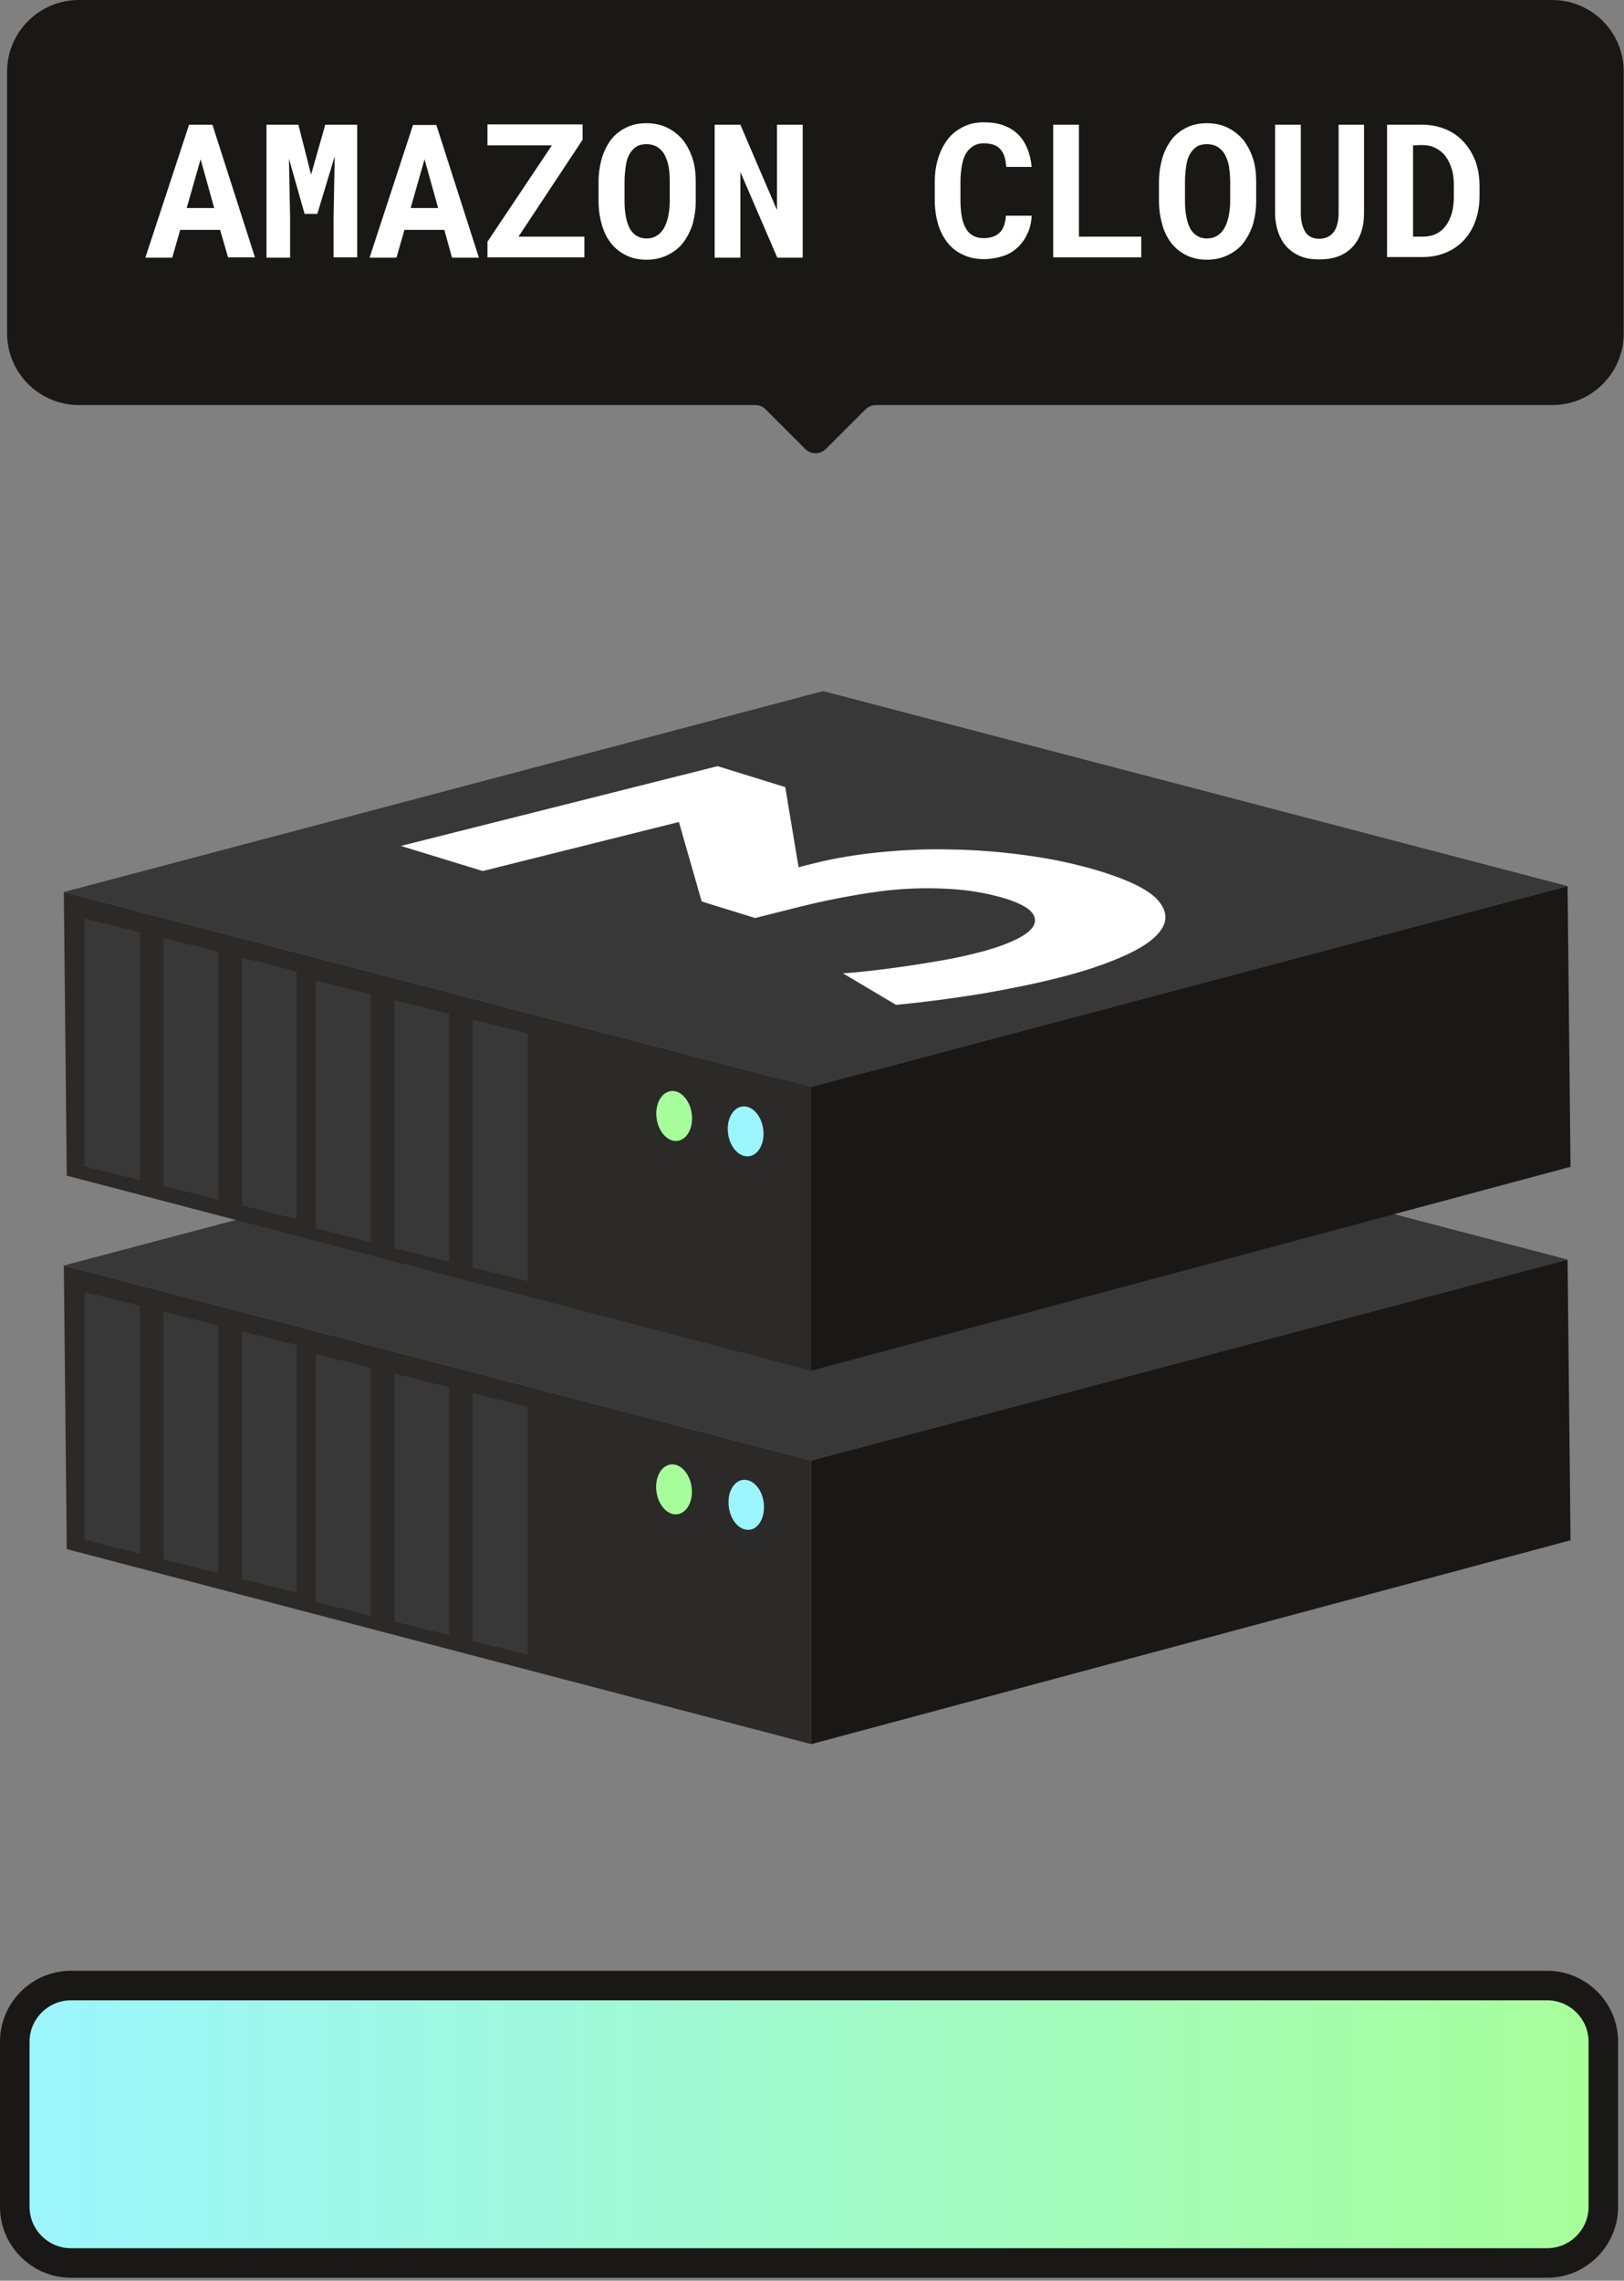 <?xml version="1.0" encoding="utf-8"?>
<!-- Generator: Adobe Illustrator 19.2.1, SVG Export Plug-In . SVG Version: 6.00 Build 0)  -->
<svg version="1.1" id="Layer_1" xmlns="http://www.w3.org/2000/svg" xmlns:xlink="http://www.w3.org/1999/xlink" x="0px" y="0px"
	 viewBox="0 0 549.7 771.9" style="enable-background:new 0 0 549.7 771.9;" xml:space="preserve">
<rect x="0" y="0" width="549.7" height="771.9" fill="#808080" stroke="none"/>
<style type="text/css">
	.st0{fill:#383838;}
	.st1{fill:#2B2A28;}
	.st2{fill:#191816;}
	.st3{fill:#A7FF9B;}
	.st4{fill:#9BF5FC;}
	.st5{fill:#FFFFFF;}
	.st6{fill:url(#SVGID_1_);}
</style>
<polygon class="st0" points="21.6,428.3 274.6,494.3 530.6,426.3 278.6,360.3 "/>
<polygon class="st1" points="22.6,524.3 21.6,428.3 274.6,494.3 274.6,590.3 "/>
<polygon class="st2" points="531.6,521.3 530.6,426.3 274.6,494.3 274.6,590.3 "/>
<polygon class="st0" points="28.7,437.3 47.3,441.9 47.3,525.8 28.7,521.2 "/>
<polygon class="st0" points="55.3,443.9 73.9,448.6 73.9,532.4 55.3,527.8 "/>
<polygon class="st0" points="81.9,450.6 100.4,455.2 100.4,539.1 81.9,534.4 "/>
<polygon class="st0" points="106.9,458.3 125.5,462.9 125.5,546.8 106.9,542.2 "/>
<polygon class="st0" points="133.5,464.9 152,469.5 152,553.4 133.5,548.8 "/>
<polygon class="st0" points="160,471.5 178.6,476.1 178.6,560 160,555.4 "/>
<g>
	<g>
		<g>
			<ellipse transform="matrix(0.99 -0.139 0.139 0.99 -68.041 36.761)" class="st3" cx="228.4" cy="504.1" rx="6" ry="8.5"/>
		</g>
	</g>
</g>
<g>
	<g>
		<g>
			<path class="st4" d="M252.5,517.7c-3.3-0.5-6-4.7-5.9-9.4c0-4.6,2.8-8,6.1-7.4c3.3,0.5,6,4.7,5.9,9.4S255.8,518.3,252.5,517.7z"
				/>
		</g>
	</g>
</g>
<polygon class="st0" points="21.6,301.9 274.6,367.9 530.6,299.9 278.6,233.9 "/>
<polygon class="st1" points="22.6,397.9 21.6,301.9 274.6,367.9 274.6,463.9 "/>
<polygon class="st2" points="531.6,394.9 530.6,299.9 274.6,367.9 274.6,463.9 "/>
<g>
	<g>
		<g>
			<path class="st5" d="M242.9,259.3l22.9,7.1l4.5,27.1l6-1.5c6.1-1.5,13.1-2.7,20.9-3.5s15.9-1.2,24.4-1c8.5,0.1,17.1,0.8,25.9,2
				s17.1,3,25,5.4c9.6,3,15.9,6.1,19,9.3c3.1,3.3,3.8,6.5,2,9.7s-5.8,6.3-12.1,9.2c-6.3,2.9-14.1,5.6-23.4,7.9
				c-7.9,2-16.4,3.7-25.6,5.3c-9.2,1.5-18.9,2.8-29.1,3.8l-18-10.7c2.4-0.1,5.4-0.4,9-0.8s7.5-0.9,11.7-1.5s8.4-1.3,12.5-2
				s7.9-1.5,11.4-2.4c5.8-1.4,10.4-3,13.7-4.6c3.4-1.6,5.5-3.3,6.3-4.9s0.5-3.2-1-4.8c-1.5-1.5-4.3-2.9-8.3-4.2
				c-5-1.5-10.3-2.6-16-3.1c-5.6-0.5-11.4-0.6-17.2-0.3c-5.9,0.3-11.9,1.1-18.2,2.2c-6.3,1.1-12.6,2.4-18.9,4l-14.7,3.7l-18.1-5.6
				l-7.7-26.9l-66.4,16.6l-27.7-8.5L242.9,259.3z"/>
		</g>
	</g>
</g>
<polygon class="st0" points="28.7,310.9 47.3,315.5 47.3,399.4 28.7,394.8 "/>
<polygon class="st0" points="55.3,317.5 73.9,322.1 73.9,406 55.3,401.4 "/>
<polygon class="st0" points="81.9,324.1 100.4,328.8 100.4,412.6 81.9,408 "/>
<polygon class="st0" points="106.9,331.9 125.5,336.5 125.5,420.4 106.9,415.7 "/>
<polygon class="st0" points="133.5,338.5 152,343.1 152,427 133.5,422.4 "/>
<polygon class="st0" points="160,345.1 178.6,349.7 178.6,433.6 160,429 "/>
<g>
	<g>
		<g>
			
				<ellipse transform="matrix(0.99 -0.139 0.139 0.99 -50.421 35.527)" class="st3" cx="228.4" cy="377.7" rx="6" ry="8.5"/>
		</g>
	</g>
</g>
<g>
	<g>
		<g>
			
				<ellipse transform="matrix(0.99 -0.139 0.139 0.99 -50.91 38.951)" class="st4" cx="252.6" cy="382.9" rx="6" ry="8.5"/>
		</g>
	</g>
</g>
<path class="st2" d="M26.7,137.1h229c1.3,0,2.6,0.5,3.5,1.5l13.3,13.3c2,2,5.1,2,7.1,0l13.3-13.3c0.9-0.9,2.2-1.5,3.5-1.5h229
	c13.4,0,24.2-10.9,24.2-24.2V24.2c0-13.4-10.9-24.2-24.2-24.2H26.7C13.3,0,2.4,10.9,2.4,24.2v88.6C2.4,126.2,13.3,137.1,26.7,137.1z
	"/>
<path class="st2" d="M523.7,770.9H24c-13.2,0-24-10.8-24-24V691c0-13.2,10.8-24,24-24h499.7c13.2,0,24,10.8,24,24v55.9
	C547.7,760.1,536.9,770.9,523.7,770.9z"/>
<g>
	<path class="st5" d="M74.5,77.8H61l-2.7,9.4h-9.1l14.8-45h7.9l14.4,44.9h-9.1L74.5,77.8z M63.2,70.4h9.3l-4.6-16.5L63.2,70.4z"/>
	<path class="st5" d="M101,42.2l4.3,16.9l4.8-16.9h10.8v44.9h-8V73.9l0.4-21l-5.9,19.5h-4.3l-5.3-18.7l0.4,20.2v13.3h-8v-45H101z"/>
	<path class="st5" d="M150.4,77.8h-13.5l-2.7,9.4h-9.1l14.7-44.9h7.9l14.4,44.9H153L150.4,77.8z M139,70.4h9.3l-4.6-16.5L139,70.4z"
		/>
	<path class="st5" d="M175.5,80.1h22.3v7H165v-5.3l21.8-32.6H165v-7.1h32.2v5.2L175.5,80.1z"/>
	<path class="st5" d="M235.5,68c0,2.9-0.4,5.5-1.1,8c-0.8,2.4-1.9,4.5-3.3,6.3c-1.4,1.8-3.2,3.1-5.3,4.1s-4.4,1.5-7,1.5
		s-4.9-0.5-6.9-1.5s-3.7-2.3-5.1-4.1c-1.4-1.8-2.4-3.8-3.1-6.3c-0.7-2.4-1.1-5.1-1.1-7.9v-6.5c0-2.9,0.4-5.5,1.1-8
		c0.7-2.4,1.8-4.5,3.1-6.3c1.4-1.8,3.1-3.1,5.1-4.1s4.3-1.5,6.9-1.5c2.6,0,5,0.5,7,1.5c2.1,1,3.8,2.4,5.3,4.1
		c1.4,1.8,2.5,3.9,3.3,6.3c0.8,2.4,1.1,5.1,1.1,8V68z M226.7,61.4c0-1.8-0.1-3.5-0.4-5.1c-0.3-1.5-0.8-2.9-1.4-4
		c-0.6-1.1-1.5-2-2.5-2.6s-2.2-0.9-3.6-0.9c-1.4,0-2.6,0.3-3.5,0.9c-0.9,0.6-1.7,1.5-2.3,2.6s-1,2.4-1.2,4c-0.2,1.5-0.4,3.2-0.4,5.1
		V68c0,1.8,0.1,3.5,0.4,5c0.2,1.5,0.7,2.9,1.2,4s1.3,2,2.3,2.7c0.9,0.6,2.1,1,3.5,1s2.6-0.3,3.6-1c1-0.6,1.8-1.5,2.4-2.6
		c0.6-1.1,1.1-2.5,1.4-4c0.3-1.5,0.5-3.2,0.5-5.1V61.4z"/>
	<path class="st5" d="M271.7,87.2h-8.6l-12.5-29v29h-8.7v-45h8.7L263,71.1V42.2h8.7V87.2z"/>
	<path class="st5" d="M349.2,73.1c-0.1,2.3-0.6,4.3-1.5,6.1c-0.8,1.8-2,3.4-3.3,4.6c-1.4,1.3-3.1,2.3-5,2.9s-4.1,1-6.4,1
		c-2.7,0-5-0.5-7.1-1.5s-3.8-2.3-5.2-4.1c-1.4-1.8-2.5-3.9-3.2-6.3c-0.7-2.5-1.1-5.2-1.1-8.1v-6.1c0-3,0.4-5.7,1.2-8.2
		c0.8-2.5,1.9-4.6,3.3-6.4c1.4-1.8,3.2-3.1,5.2-4.1s4.3-1.5,6.9-1.5c2.5,0,4.7,0.3,6.6,1s3.6,1.7,4.9,3c1.4,1.3,2.4,2.9,3.2,4.8
		c0.8,1.9,1.3,4,1.5,6.3h-8.6c-0.1-1.3-0.3-2.5-0.6-3.5c-0.3-1-0.8-1.8-1.4-2.5s-1.4-1.2-2.3-1.5s-2-0.5-3.3-0.5s-2.5,0.3-3.5,0.9
		c-1,0.6-1.8,1.4-2.5,2.5s-1.1,2.5-1.4,4.1s-0.5,3.5-0.5,5.5v6.1c0,4.4,0.6,7.7,1.9,9.8c1.2,2.1,3.2,3.2,5.9,3.2
		c2.3,0,4.1-0.6,5.4-1.8c1.3-1.2,2-3.2,2.2-5.8h8.7V73.1z"/>
	<path class="st5" d="M365.2,80.1h21.1v7h-29.8V42.2h8.7L365.2,80.1L365.2,80.1z"/>
	<path class="st5" d="M425.2,68c0,2.9-0.4,5.5-1.1,8c-0.8,2.4-1.9,4.5-3.3,6.3s-3.2,3.1-5.3,4.1c-2.1,1-4.4,1.5-7,1.5
		s-4.9-0.5-6.9-1.5s-3.7-2.3-5.1-4.1c-1.4-1.8-2.4-3.8-3.1-6.3s-1.1-5.1-1.1-7.9v-6.5c0-2.9,0.4-5.5,1.1-8c0.7-2.4,1.8-4.5,3.1-6.3
		c1.4-1.8,3.1-3.1,5.1-4.1s4.3-1.5,6.9-1.5s5,0.5,7,1.5c2.1,1,3.8,2.4,5.3,4.1c1.4,1.8,2.5,3.9,3.3,6.3c0.8,2.4,1.1,5.1,1.1,8V68z
		 M416.4,61.4c0-1.8-0.2-3.5-0.4-5.1c-0.3-1.5-0.8-2.9-1.4-4s-1.5-2-2.5-2.6s-2.2-0.9-3.6-0.9s-2.6,0.3-3.5,0.9
		c-0.9,0.6-1.7,1.5-2.3,2.6s-1,2.4-1.2,4c-0.2,1.5-0.4,3.2-0.4,5.1V68c0,1.8,0.1,3.5,0.4,5c0.2,1.5,0.7,2.9,1.2,4s1.3,2,2.3,2.7
		c0.9,0.6,2.1,1,3.5,1s2.6-0.3,3.6-1c1-0.6,1.8-1.5,2.4-2.6s1.1-2.5,1.4-4s0.5-3.2,0.5-5.1V61.4z"/>
	<path class="st5" d="M461.7,42.2V72c0,2.5-0.3,4.7-1,6.7s-1.7,3.6-3,5c-1.3,1.3-2.9,2.4-4.8,3.1s-4,1-6.4,1c-2.3,0-4.3-0.3-6.1-1
		c-1.8-0.7-3.4-1.7-4.7-3.1c-1.3-1.3-2.3-3-3-5s-1.1-4.2-1.1-6.7V42.2h8.7V72c0,2.9,0.6,5.1,1.6,6.6s2.6,2.2,4.6,2.2
		c2.1,0,3.7-0.7,4.9-2.2c1.1-1.5,1.7-3.7,1.7-6.6V42.2H461.7z"/>
	<path class="st5" d="M469.5,87.2v-45h11.6c3,0,5.7,0.5,8.1,1.5s4.5,2.4,6.2,4.3c1.7,1.8,3,4,4,6.5c0.9,2.5,1.4,5.3,1.4,8.3v3.7
		c0,3-0.5,5.8-1.4,8.3s-2.2,4.7-3.9,6.5c-1.7,1.8-3.7,3.2-6.1,4.2s-5,1.5-7.8,1.5h-12.1V87.2z M478.3,49.2v30.9h3.3
		c1.6,0,3.1-0.3,4.4-0.9s2.4-1.5,3.3-2.7s1.6-2.6,2.1-4.3c0.5-1.7,0.7-3.6,0.7-5.7v-3.8c0-2-0.2-3.9-0.7-5.5s-1.2-3.1-2.1-4.3
		s-2-2.1-3.4-2.8c-1.3-0.7-2.9-1-4.7-1L478.3,49.2L478.3,49.2z"/>
</g>
<linearGradient id="SVGID_1_" gradientUnits="userSpaceOnUse" x1="10" y1="718.95" x2="537.7" y2="718.95">
	<stop  offset="0" style="stop-color:#9BF5FC"/>
	<stop  offset="1" style="stop-color:#A7FF9B"/>
</linearGradient>
<path class="st6" d="M24,760.9h499.7c7.7,0,14-6.3,14-14V691c0-7.7-6.3-14-14-14H24c-7.7,0-14,6.3-14,14v55.9
	C10,754.6,16.3,760.9,24,760.9z"/>
</svg>
